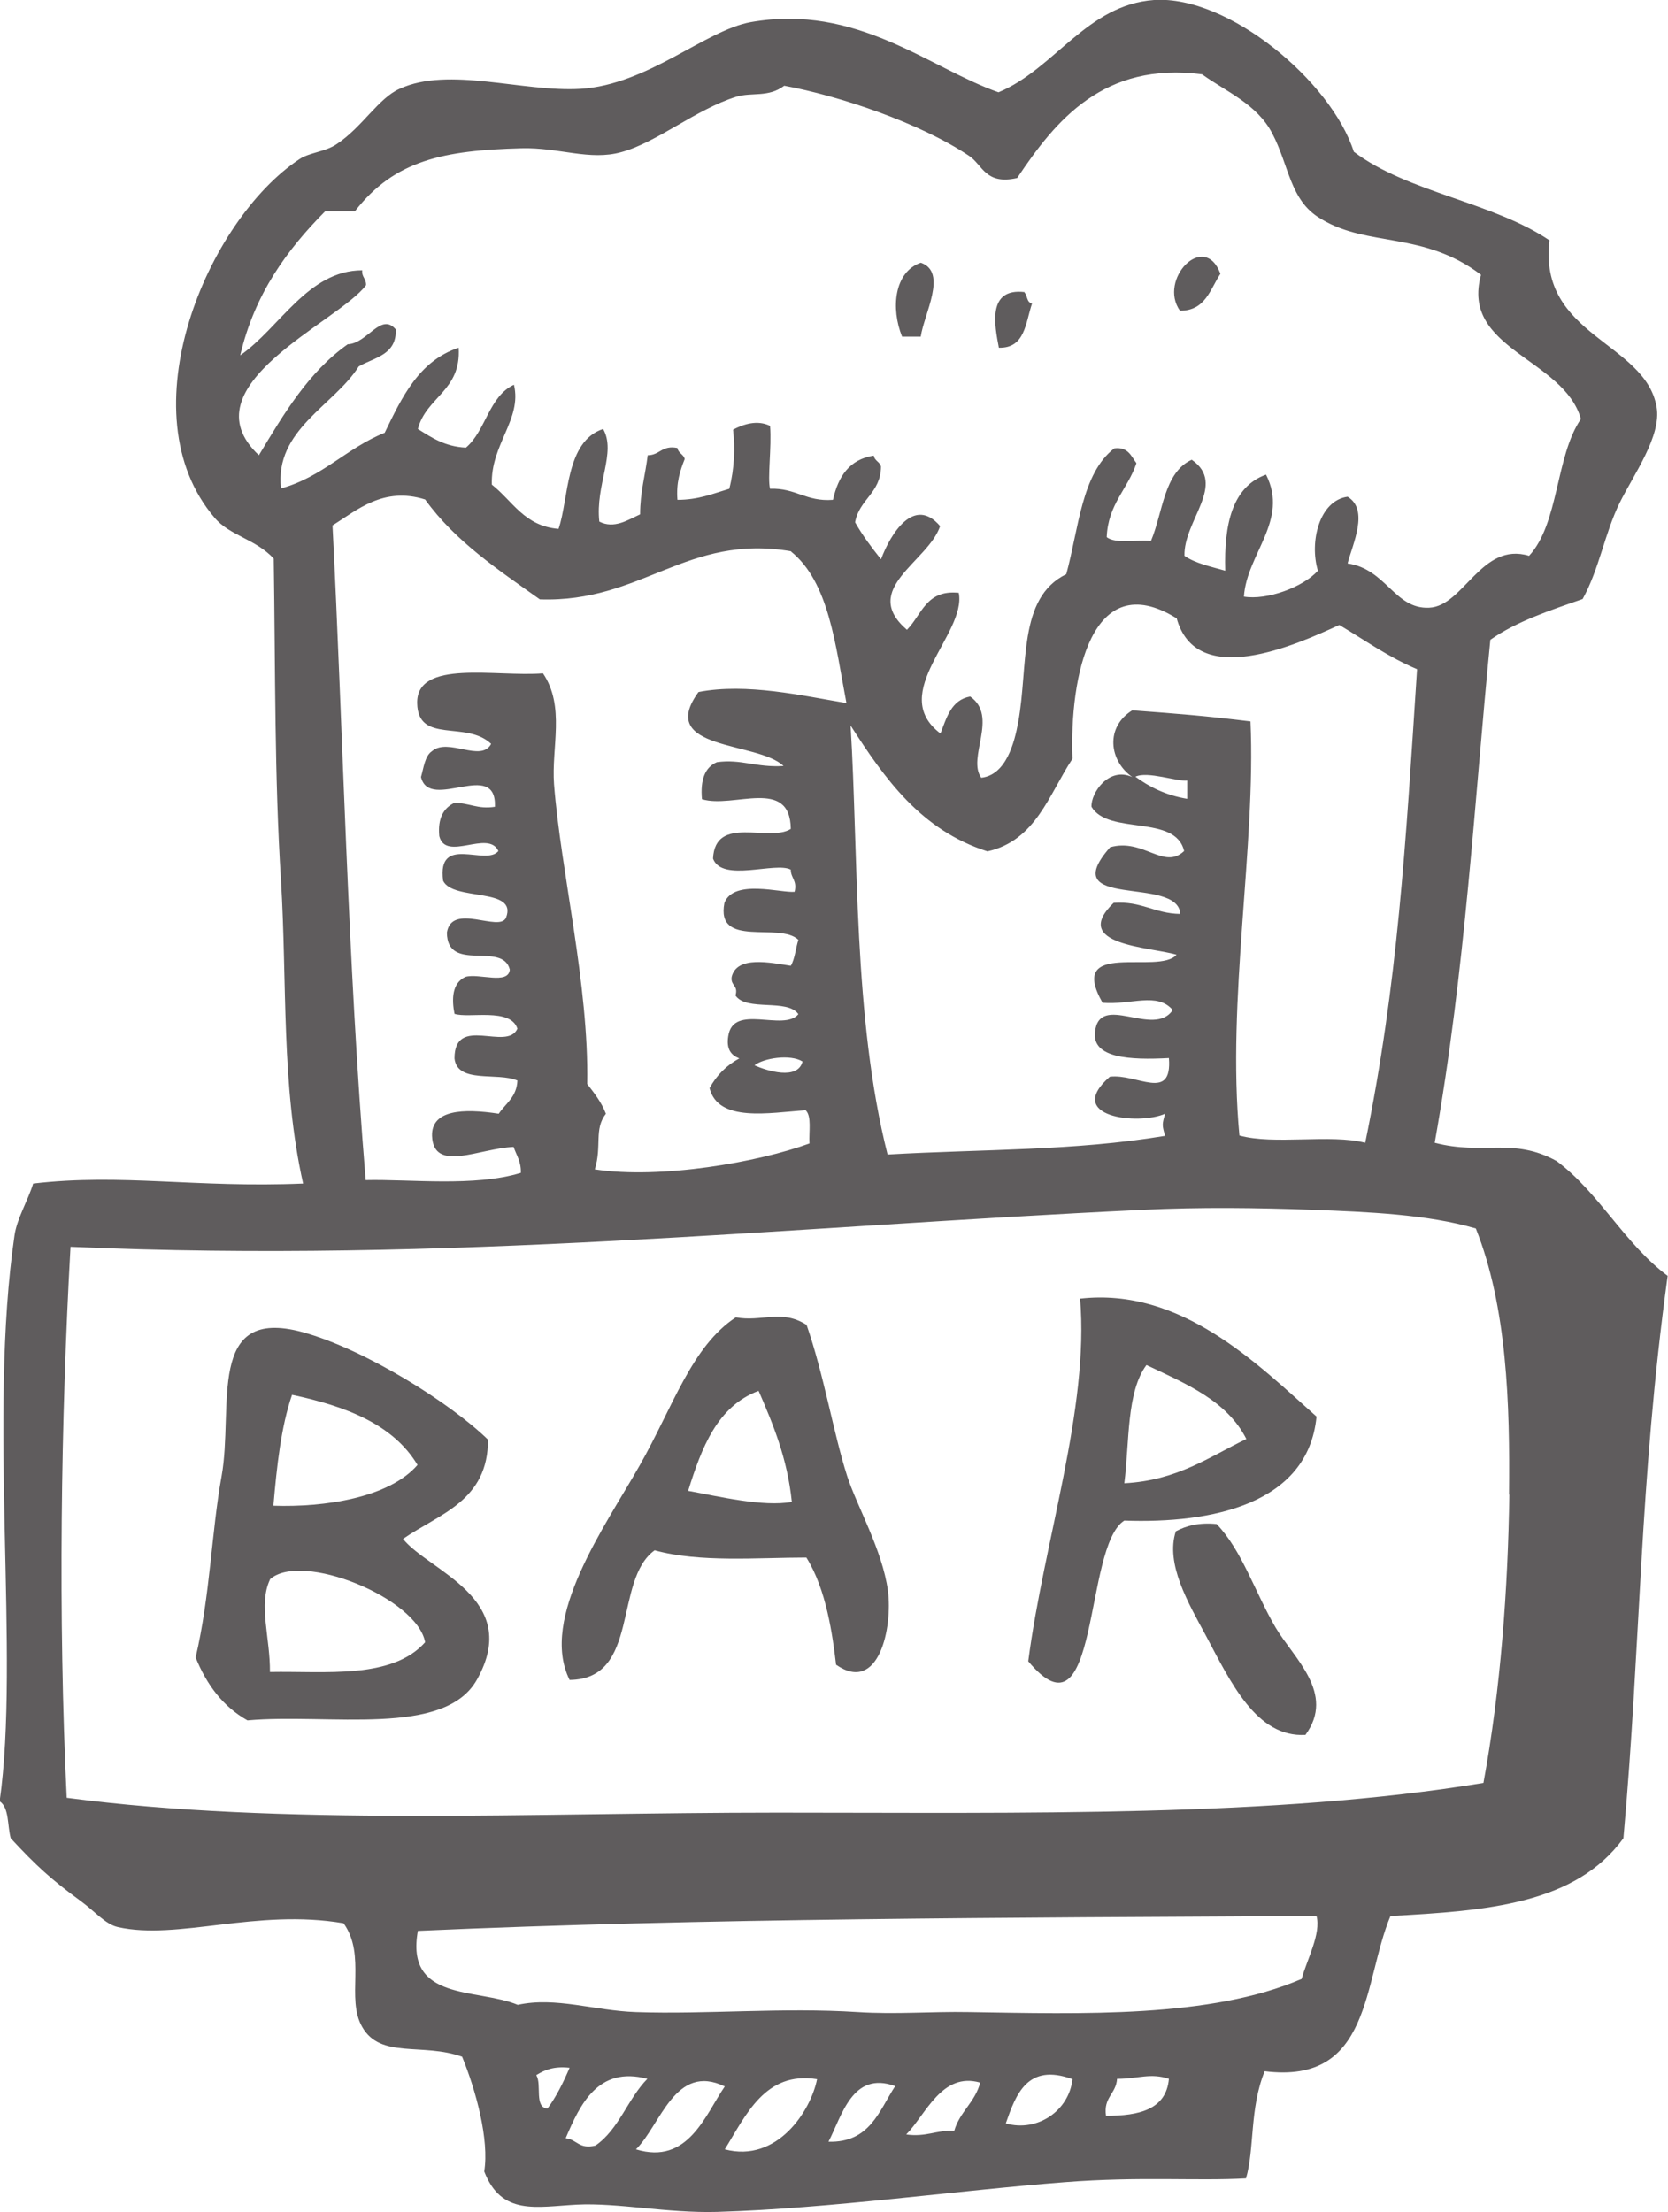 <?xml version="1.0" encoding="UTF-8"?><svg id="Layer_2" xmlns="http://www.w3.org/2000/svg" viewBox="0 0 48.26 64"><defs><style>.cls-1{fill:#5f5c5d;fill-rule:evenodd;}</style></defs><g id="Layer_1-2"><path class="cls-1" d="M35.31,7.92c-.3.45-.43,1.07-1.17,1.07-.64-.9.7-2.32,1.17-1.07Z"/><path class="cls-1" d="M26.64,9.74h-.54c-.33-.82-.23-1.87.54-2.14.79.27.09,1.49,0,2.14Z"/><path class="cls-1" d="M29.64,8.46c.09.09.06.29.22.32-.19.56-.2,1.3-.96,1.28-.12-.64-.35-1.74.75-1.61Z"/><path class="cls-1" d="M38.09,40.99c-.25,2.53-3.04,3.09-5.56,3-1.19.74-.7,6.57-2.78,4.07.45-3.46,1.77-7.32,1.5-10.49,2.92-.33,5.11,1.87,6.85,3.42ZM33.17,39.49c-.58.78-.49,2.22-.64,3.42,1.53-.08,2.45-.76,3.53-1.28-.56-1.11-1.75-1.6-2.89-2.14Z"/><path class="cls-1" d="M23.33,38.31c.51,1.46.78,3.14,1.18,4.39.28.87,1.02,2.14,1.18,3.32.14,1.06-.26,3-1.5,2.14-.1-.84-.28-2.18-.86-3.1-1.42,0-3.08.15-4.39-.21-1.2.87-.41,3.73-2.46,3.75-.89-1.79,1.04-4.46,2.03-6.21.96-1.69,1.5-3.44,2.78-4.28.74.14,1.32-.24,2.03.21ZM21.94,40.24c-1.19.45-1.64,1.64-2.03,2.89.88.16,2.16.47,3,.32-.13-1.26-.54-2.24-.96-3.21Z"/><path class="cls-1" d="M14.12,41.63c.01,1.8-1.41,2.16-2.46,2.89.74.93,3.46,1.72,2.14,4.07-.94,1.68-4.29.97-6.64,1.18-.71-.4-1.18-1.03-1.5-1.82.42-1.78.46-3.65.75-5.24.36-1.99-.47-4.94,2.35-4.17,1.81.5,4.27,2.05,5.35,3.1ZM8.45,40.35c-.32.93-.44,2.06-.54,3.21,1.48.05,3.35-.23,4.17-1.18-.71-1.18-2.08-1.7-3.64-2.03ZM7.81,45.7c-.34.72.01,1.69,0,2.67,1.6-.03,3.53.22,4.49-.86-.23-1.28-3.58-2.64-4.49-1.82Z"/><path class="cls-1" d="M35.2,44.09c.74.77,1.11,1.98,1.71,3,.52.88,1.74,1.9.86,3.1-1.42.08-2.16-1.52-2.89-2.89-.49-.91-1.17-2.06-.86-3,.3-.16.67-.26,1.18-.21Z"/><path class="cls-1" d="M44.83,6.96c-.33,2.76,2.77,2.93,3.1,4.81.15.84-.66,1.95-1.07,2.78-.44.9-.58,1.89-1.07,2.78-.95.33-1.92.65-2.67,1.18-.46,4.64-.72,9.56-1.61,14.55,1.41.37,2.26-.17,3.53.53,1.24.93,1.96,2.39,3.21,3.32-.83,6.06-.77,10.61-1.28,16.27-1.39,1.91-3.95,2.1-6.74,2.25-.8,1.91-.54,4.88-3.64,4.49-.44,1.08-.29,2.26-.54,3.1-1.44.08-3.06-.06-5.24.11-3.12.24-6.76.76-10.06.86-1.44.04-2.88-.27-4.06-.21-1.17.06-2.18.33-2.68-.96.15-.91-.24-2.35-.64-3.32-1.15-.41-2.36.07-2.89-.86-.48-.83.13-2.07-.54-3-2.52-.43-4.8.5-6.53.11-.36-.08-.66-.45-1.07-.75-.86-.63-1.29-1.02-2.03-1.82-.1-.37-.04-.88-.32-1.07.59-4.17-.34-11.12.43-16.37.07-.49.39-1.01.54-1.5,2.56-.3,4.69.13,7.81,0-.64-2.85-.46-5.82-.64-8.77-.19-2.98-.16-6.02-.21-9.31-.53-.57-1.27-.66-1.71-1.18-2.59-3.03-.21-8.62,2.46-10.38.29-.19.75-.21,1.07-.43.74-.49,1.21-1.33,1.82-1.6,1.43-.66,3.55.1,5.24,0,1.94-.12,3.6-1.69,4.92-1.93,3.08-.54,5.15,1.32,7.17,2.03C30.52,1.99,31.44.14,33.39,0c2.16-.14,5.13,2.36,5.78,4.39,1.56,1.18,4.04,1.46,5.67,2.57ZM38.2,6.32c-.88-.52-.9-1.53-1.39-2.46-.44-.85-1.34-1.21-2.03-1.71-2.84-.37-4.23,1.32-5.35,3-.92.21-1-.38-1.39-.64-1.43-.96-3.77-1.74-5.35-2.03-.46.35-.94.18-1.39.32-1.16.36-2.29,1.32-3.32,1.6-.92.26-1.81-.14-2.89-.11-2.25.06-3.67.34-4.82,1.82h-.86c-1.1,1.11-2.04,2.38-2.46,4.17,1.14-.79,1.96-2.46,3.53-2.46-.02.2.12.24.11.43-.79,1.07-5.24,2.91-3.1,4.92.72-1.2,1.44-2.41,2.57-3.21.57-.02.96-.94,1.39-.43.03.74-.62.81-1.07,1.07-.72,1.14-2.44,1.83-2.25,3.53,1.2-.33,1.9-1.17,3-1.61.5-1.03.99-2.08,2.14-2.46.08,1.25-.94,1.42-1.18,2.35.4.25.78.51,1.39.54.58-.49.66-1.48,1.39-1.82.24,1-.68,1.73-.64,2.89.6.47.94,1.2,1.93,1.28.3-.86.19-2.53,1.29-2.89.39.68-.23,1.62-.11,2.68.43.22.83-.05,1.18-.21,0-.65.15-1.13.22-1.71.35,0,.41-.3.86-.21.02.15.18.18.21.32-.13.33-.25.68-.21,1.18.61,0,1.03-.18,1.5-.32.15-.58.17-1.18.11-1.71.3-.16.7-.29,1.07-.11.05.62-.08,1.52,0,1.82.74-.03,1.04.38,1.82.32.15-.67.47-1.17,1.18-1.28.02.15.18.18.21.32-.01.77-.63.94-.75,1.61.22.39.48.73.75,1.07.28-.75.96-1.84,1.71-.96-.34,1.03-2.33,1.82-.96,3,.43-.43.55-1.17,1.5-1.07.23,1.19-2.08,2.9-.53,4.07.18-.46.31-.97.86-1.07.83.58-.1,1.77.32,2.35.72-.08.96-1.01,1.07-1.61.3-1.64-.02-3.59,1.39-4.28.36-1.31.44-2.91,1.39-3.64.4-.05.49.23.64.43-.25.75-.82,1.18-.86,2.14.26.2.86.07,1.28.11.35-.83.37-1.98,1.18-2.35,1.03.71-.24,1.76-.21,2.78.32.22.76.31,1.18.43-.04-1.36.21-2.43,1.18-2.78.67,1.33-.56,2.29-.64,3.53.66.11,1.71-.27,2.14-.75-.25-.83.04-2.03.86-2.14.63.38.14,1.38,0,1.93,1.12.16,1.36,1.33,2.36,1.28,1-.04,1.51-1.92,2.89-1.5.87-.94.76-2.88,1.5-3.96-.5-1.76-3.49-2.01-2.89-4.17-1.66-1.26-3.26-.8-4.6-1.6ZM22.9,15.95c-3.04-.52-4.32,1.49-7.28,1.39-1.21-.86-2.45-1.68-3.32-2.89-1.21-.38-1.97.31-2.68.75.3,5.83.44,12.67.96,18.94,1.27-.03,3.16.2,4.49-.21.01-.33-.13-.51-.21-.75-.99.04-2.32.76-2.36-.32-.02-.75.89-.8,1.93-.64.2-.3.52-.48.54-.96-.57-.25-1.74.1-1.82-.64,0-1.28,1.52-.19,1.82-.86-.2-.62-1.41-.29-1.82-.43-.08-.41-.08-.89.32-1.07.39-.11,1.24.24,1.28-.21-.21-.83-1.81.11-1.82-1.07.14-.88,1.52,0,1.71-.43.35-.89-1.53-.47-1.82-1.07-.18-1.36,1.24-.41,1.6-.86-.29-.63-1.52.32-1.71-.43-.05-.51.12-.81.43-.96.44-.01.67.19,1.18.11.05-1.41-1.89.16-2.14-.86.08-.27.11-.61.32-.75.47-.4,1.42.34,1.71-.21-.72-.69-2.12.02-2.14-1.18-.02-1.28,2.29-.75,3.64-.86.65.96.24,2.14.32,3.21.2,2.56,1.01,5.78.96,8.67.2.26.41.52.54.86-.35.45-.11.93-.32,1.61,1.91.29,4.74-.21,6.21-.75-.02-.34.07-.79-.11-.96-1.05.07-2.53.36-2.78-.64.2-.37.49-.66.86-.86-.23-.09-.38-.26-.32-.64.14-.97,1.6-.12,2.03-.64-.32-.46-1.5-.07-1.82-.54.09-.3-.15-.28-.11-.54.15-.62,1.12-.41,1.71-.32.12-.2.14-.51.22-.75-.54-.53-2.4.26-2.14-1.07.27-.7,1.64-.28,2.03-.32.08-.33-.11-.39-.11-.64-.44-.24-1.99.38-2.25-.32.06-1.28,1.62-.46,2.25-.86-.02-1.51-1.66-.58-2.57-.86-.05-.55.08-.92.43-1.07.7-.1,1.14.16,1.93.11-.75-.72-3.7-.44-2.46-2.14,1.39-.27,3.02.11,4.28.32-.32-1.67-.5-3.5-1.61-4.39ZM34.03,17.88c-2.45-1.51-3.09,1.7-3,4.07-.68,1.03-1.06,2.37-2.46,2.68-1.92-.61-2.97-2.1-3.96-3.64.23,3.73.07,8.47,1.07,12.41,2.8-.16,5.38-.1,8.03-.54-.09-.31-.09-.33,0-.64-.77.34-2.94.1-1.6-1.07.78-.1,1.81.74,1.71-.54-1.14.06-2.22,0-2.14-.75.13-1.17,1.7.18,2.25-.64-.45-.53-1.21-.14-2.03-.21-1.05-1.85,1.63-.79,2.14-1.39-.76-.23-3.09-.27-1.82-1.5.81-.06,1.18.31,1.93.32-.07-1.13-3.65-.09-2.03-1.93.96-.27,1.55.67,2.14.11-.25-1.07-2.19-.45-2.68-1.28-.02-.4.5-1.17,1.18-.86-.68-.48-.78-1.45,0-1.93,1.35.1,2.11.16,3.42.32.16,3.61-.69,8.05-.32,11.98,1.01.28,2.62-.05,3.64.21.94-4.58,1.17-8.63,1.5-13.7-.83-.35-1.51-.84-2.25-1.28-1.24.57-4.15,1.89-4.71-.21ZM34.35,23.12v-.54c-.28.04-1.15-.28-1.5-.11.41.3.89.54,1.5.64ZM21.83,30.82c.36.16,1.25.44,1.39-.11-.35-.22-1.13-.1-1.39.11ZM43.66,43.24c.03-2.63-.06-5.44-.96-7.7-1.4-.41-3.13-.48-4.71-.54-1.61-.06-3.27-.08-4.92,0-10.37.49-20.1,1.55-31.03,1.07-.28,5-.36,10.74-.11,15.94,6.2.82,13.47.43,20.55.43,7.22,0,14.36.14,20.44-.86.5-2.7.71-5.65.75-8.35ZM12.09,55.86c-.37,2.05,1.71,1.65,2.89,2.14,1.1-.24,2.22.17,3.42.21,2.04.07,4.23-.14,6.42,0,1.11.07,2.12-.02,3.21,0,3.25.05,6.99.18,9.63-.96.15-.55.57-1.32.43-1.82-8.9.05-17.71.06-26,.43ZM15.52,60.04c.16.27-.07.93.32.96.26-.35.46-.76.64-1.18-.45-.05-.72.06-.96.21ZM16.37,61.86c.32.03.38.33.86.21.68-.47.93-1.35,1.5-1.93-1.43-.38-1.95.75-2.36,1.71ZM20.97,62.18c1.52.4,2.49-1.12,2.67-2.03-1.51-.24-2.06,1.05-2.67,2.03ZM29.1,61.43c.92.26,1.83-.37,1.93-1.28-1.31-.48-1.64.45-1.93,1.28ZM32.32,60.14c-.03.44-.4.53-.32,1.07.96,0,1.74-.18,1.82-1.07-.54-.18-.88,0-1.5,0ZM18.4,62.18c1.51.46,2-.99,2.57-1.82-1.44-.69-1.85,1.11-2.57,1.82ZM26.22,61.75c.58.08.87-.13,1.39-.11.16-.55.6-.82.75-1.39-1.11-.32-1.57.92-2.14,1.5ZM23.97,61.96c1.2.03,1.46-.89,1.93-1.61-1.24-.45-1.54.86-1.93,1.61Z"/></g></svg>